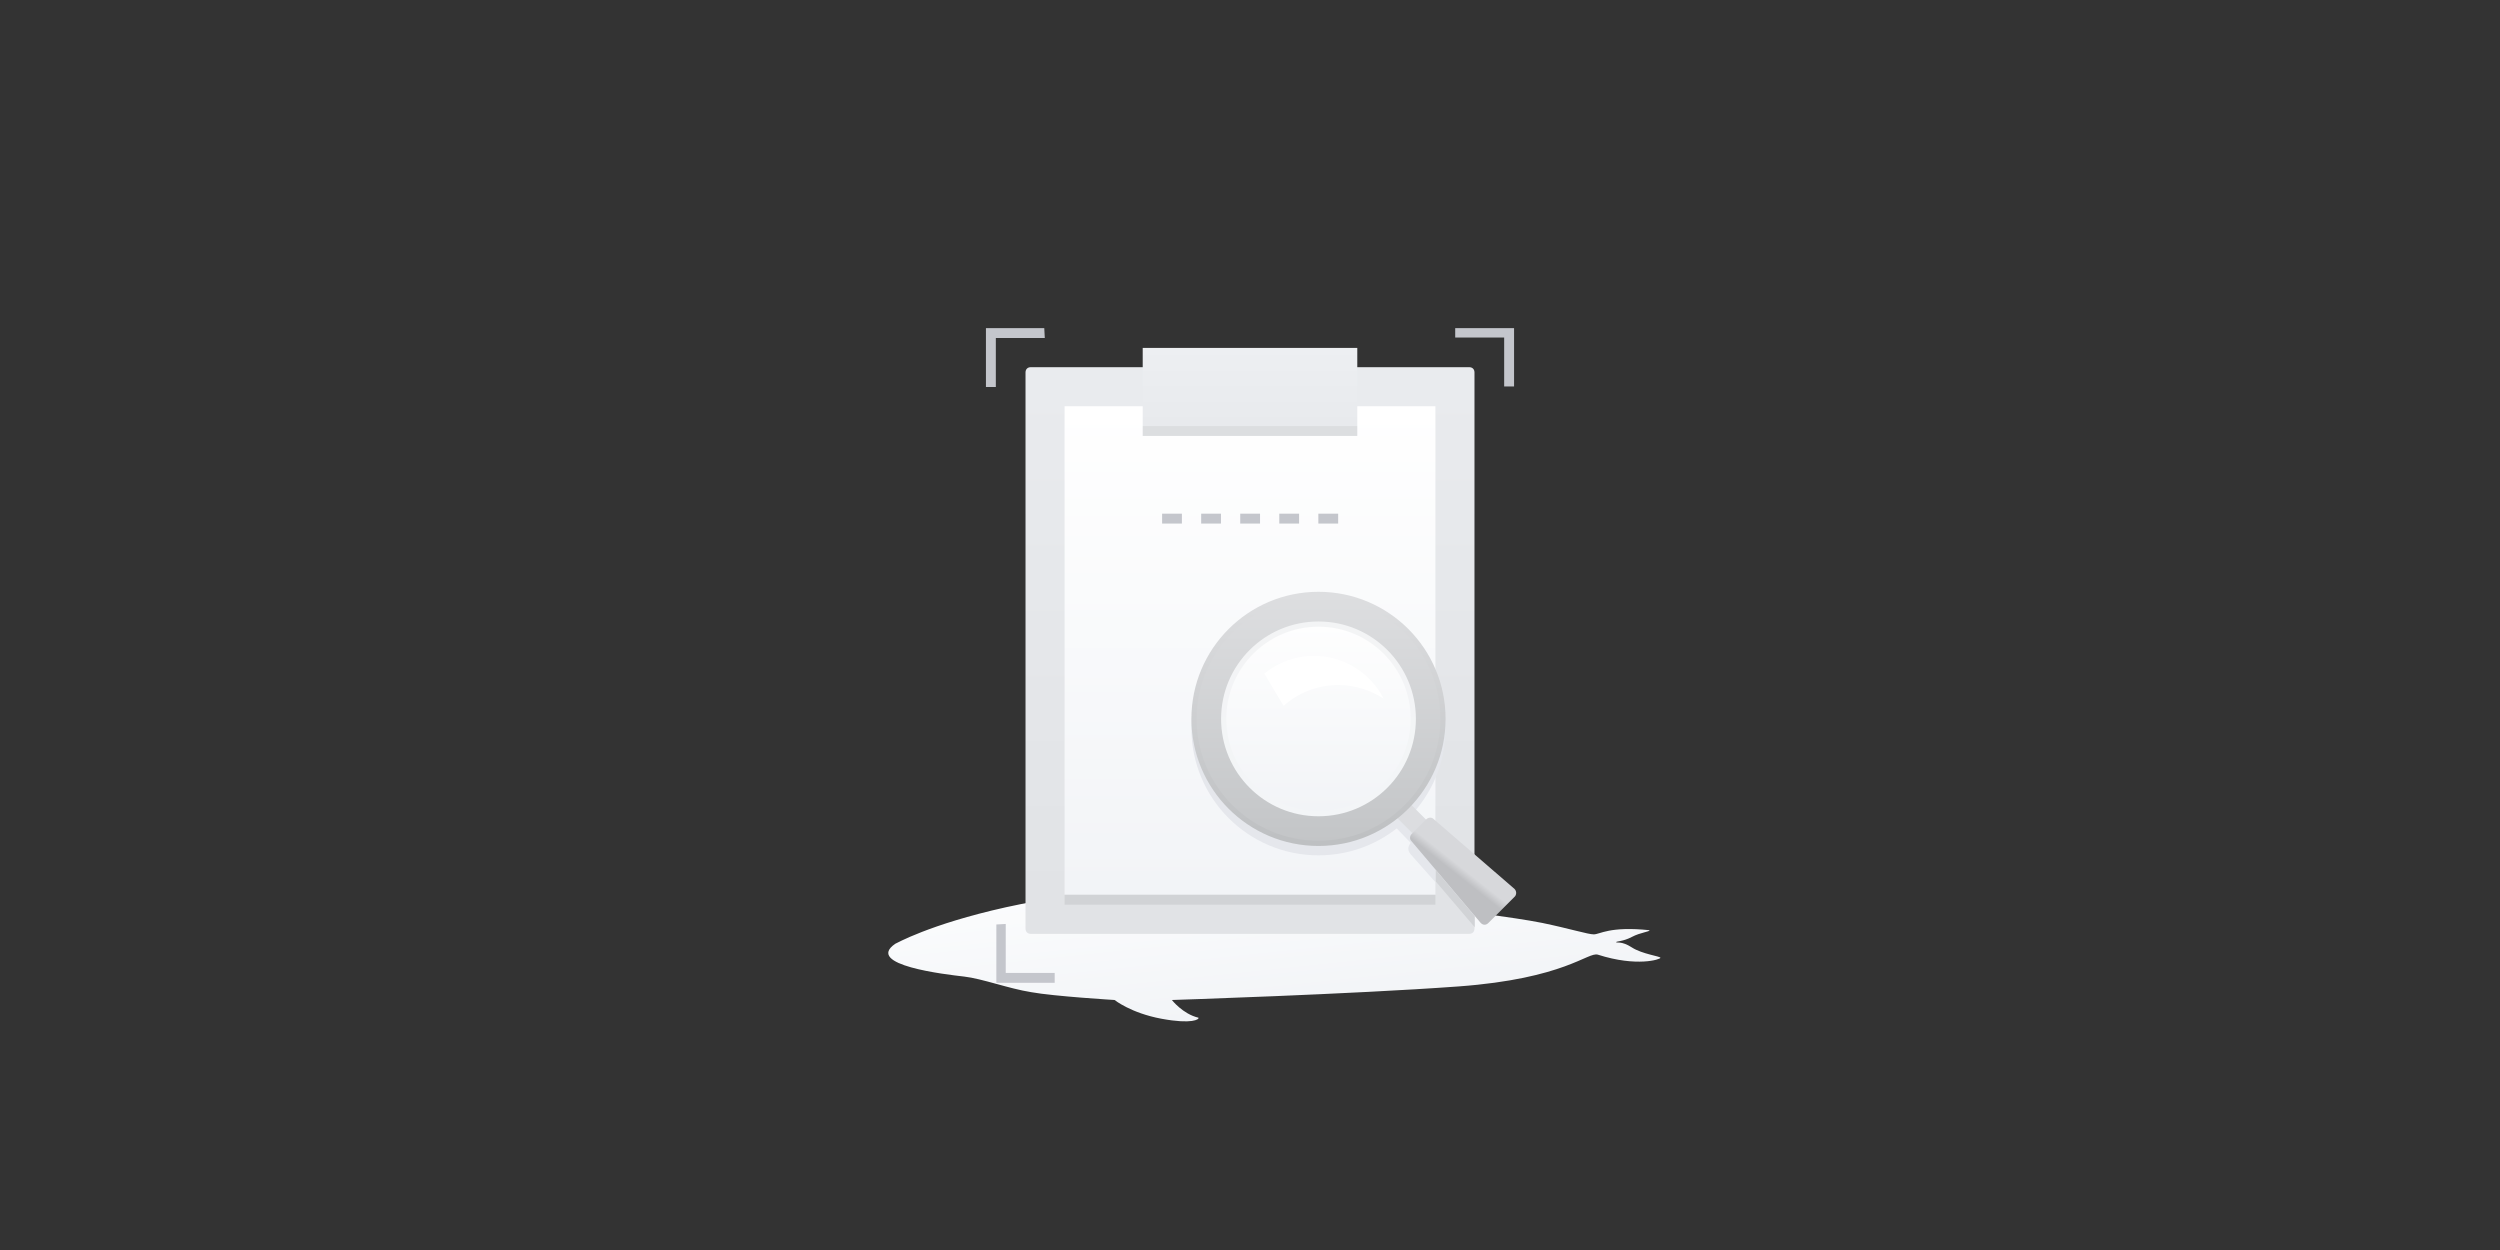 <?xml version="1.0" encoding="utf-8"?>
<!-- Generator: Adobe Illustrator 22.1.0, SVG Export Plug-In . SVG Version: 6.00 Build 0)  -->
<svg version="1.1" id="图层_1" xmlns="http://www.w3.org/2000/svg" xmlns:xlink="http://www.w3.org/1999/xlink" x="0px" y="0px"
	 viewBox="0 0 480 240" style="enable-background:new 0 0 480 240;" xml:space="preserve">
<rect x="0" y="0" width="480" height="240" fill="#333333" stroke="none"/>
<style type="text/css">
	.st0{fill:url(#Fill-1_1_);}
	.st1{fill:#C4C6CC;}
	.st2{fill:url(#矩形-2_1_);}
	.st3{fill:url(#矩形_6_);}
	.st4{fill:#DCDEE0;}
	.st5{fill:#D1D3D6;}
	.st6{fill:url(#矩形-3_1_);}
	.st7{fill:#E5E7EC;}
	.st8{fill:#DCDDE0;}
	.st9{fill:url(#路径-13_1_);}
	.st10{fill:url(#椭圆形_3_);stroke:url(#椭圆形_4_);}
	.st11{fill:url(#椭圆形_5_);stroke:url(#椭圆形_6_);}
	.st12{fill:#FFFFFF;}
</style>
<g id="页面-1">
	<g id="Exception_x2F_异常提示" transform="translate(-869, -2918)">
		<g id="搜索为空" transform="translate(869, 2918)">
			<linearGradient id="Fill-1_1_" gradientUnits="userSpaceOnUse" x1="243.046" y1="167.979" x2="245.807" y2="194.246">
				<stop  offset="0" style="stop-color:#FBFCFD"/>
				<stop  offset="1" style="stop-color:#F2F4F7"/>
			</linearGradient>
			<path id="Fill-1" class="st0" d="M193.1,174.2c14.8-3.3,36-4.8,50.5-4.1c14.4,0.7,26.4,3.3,27.3,2.7c2.9-1.9,9-2.8,8.7-2
				c-0.3,0.7-4.3,3.1-3,3.4c1.3,0.4,14.1,1.9,19.5,3c5.3,1.1,8.8,2.2,9.9,2.2c1.2,0,3-1.6,10.7-0.8c0.1,0.3-1.7,0.4-3.4,1.3
				c-1.7,0.9-3,0.8-3,1s1-0.3,3,1s5.5,1.7,5.5,2s-4.5,1.8-12-0.6c-1.9-0.6-6.3,4.6-26.8,6.1s-55,2.6-55,2.6s2.1,2.7,5.1,3.4
				c0.2,0.3-1.2,1.3-7.1,0.2c-5.9-1.1-9-3.6-9-3.6s-11.6-0.7-16-1.5c-4.4-0.7-9.4-2.6-12.9-3s-19.2-2.2-13.2-6.3
				C172,181.2,178.3,177.5,193.1,174.2z"/>
			<path id="形状结合" class="st1" d="M193.1,177.4v9.4h9.4v1.9h-11.2v-11.2L193.1,177.4L193.1,177.4z"/>
			<path id="形状结合备份" class="st1" d="M200.6,64.9h-9.4v9.4h-1.9v-9.4l0,0V63h11.2L200.6,64.9L200.6,64.9z"/>
			<path id="形状结合备份-2" class="st1" d="M288.8,74.2v-9.4h-9.4V63h9.4l0,0h1.9v11.2H288.8z"/>

				<linearGradient id="矩形-2_1_" gradientUnits="userSpaceOnUse" x1="411.677" y1="-1.607" x2="411.677" y2="-0.671" gradientTransform="matrix(86.25 0 0 108.75 -35267.125 246.5)">
				<stop  offset="0" style="stop-color:#EBEDF0;stop-opacity:0.992"/>
				<stop  offset="1" style="stop-color:#E1E3E6"/>
			</linearGradient>
			<path id="矩形-2" class="st2" d="M197.9,70.5h84.2c0.6,0,1,0.4,1,1v106.8c0,0.6-0.4,1-1,1h-84.2c-0.6,0-1-0.4-1-1V71.5
				C196.9,70.9,197.3,70.5,197.9,70.5z"/>

				<linearGradient id="矩形_6_" gradientUnits="userSpaceOnUse" x1="410.661" y1="-1.877" x2="410.661" y2="-0.889" gradientTransform="matrix(71.25 0 0 93.75 -29019.625 254)">
				<stop  offset="0" style="stop-color:#FFFFFF"/>
				<stop  offset="1" style="stop-color:#F2F4F7"/>
			</linearGradient>
			<rect id="矩形_1_" x="204.4" y="78" class="st3" width="71.2" height="93.8"/>
			<rect id="矩形_2_" x="219.4" y="81.8" class="st4" width="41.2" height="1.9"/>
			<rect id="矩形_3_" x="204.4" y="171.8" class="st5" width="71.2" height="1.9"/>

				<linearGradient id="矩形-3_1_" gradientUnits="userSpaceOnUse" x1="406.415" y1="-11.733" x2="406.415" y2="-10.741" gradientTransform="matrix(41.25 0 0 15 -16524.625 242.75)">
				<stop  offset="0" style="stop-color:#EDEFF2"/>
				<stop  offset="1" style="stop-color:#E8EAED"/>
			</linearGradient>
			<rect id="矩形-3" x="219.4" y="66.8" class="st6" width="41.2" height="15"/>
			<g id="编组-3" transform="translate(223.125, 98.625)">
				<rect id="矩形_4_" class="st1" width="3.8" height="1.9"/>
				<rect id="矩形备份" x="7.5" class="st1" width="3.8" height="1.9"/>
				<rect id="矩形备份-2" x="15" class="st1" width="3.8" height="1.9"/>
				<rect id="矩形备份-3" x="22.5" class="st1" width="3.8" height="1.9"/>
				<rect id="矩形备份-4" x="30" class="st1" width="3.8" height="1.9"/>
			</g>
			<g id="编组-6" transform="translate(228.75, 113.625)">
				<circle id="椭圆形" class="st7" cx="24.4" cy="26.2" r="24.4"/>
				<path id="路径-12" class="st7" d="M39,45l3.1,3.2c-0.6,0.8-0.6,1.5,0,2.2s2.2,2.5,4.7,5.3v-7.5l-6.1-5L39,45z"/>

					<g id="编组-4" transform="translate(50.226, 51.709) rotate(-45) translate(-50.226, -51.709) translate(44.601, 36.709)">

						<rect id="矩形_5_" x="3.8" y="0" transform="matrix(-1 5.070363e-06 -5.070363e-06 -1 11.4 9.35)" class="st8" width="3.7" height="9.4"/>

						<linearGradient id="路径-13_1_" gradientUnits="userSpaceOnUse" x1="-109.391" y1="-55.938" x2="-109.558" y2="-55.891" gradientTransform="matrix(9.213 0 0 22.5 1013.928 1277.281)">
						<stop  offset="0" style="stop-color:#D7D8DB"/>
						<stop  offset="1" style="stop-color:#BEBFC2"/>
					</linearGradient>
					<path id="路径-13" class="st9" d="M3.7,5.7h4c0.5,0,1,0.4,1,0.9l1.5,20.5c0,0.6-0.4,1-0.9,1.1c0,0,0,0-0.1,0H2
						c-0.6,0-1-0.4-1-1v-0.1L2.7,6.6C2.7,6.1,3.2,5.7,3.7,5.7z"/>
				</g>
				<g id="编组-5">

						<linearGradient id="椭圆形_3_" gradientUnits="userSpaceOnUse" x1="-49.712" y1="-3.686" x2="-49.712" y2="-2.686" gradientTransform="matrix(47.75 0 0 47.75 2398.125 176.5)">
						<stop  offset="1.530828e-03" style="stop-color:#DDDEE0"/>
						<stop  offset="0.998" style="stop-color:#C3C5C7"/>
					</linearGradient>

						<linearGradient id="椭圆形_4_" gradientUnits="userSpaceOnUse" x1="-49.712" y1="-3.686" x2="-49.712" y2="-2.705" gradientTransform="matrix(47.75 0 0 47.75 2398.125 176.5)">
						<stop  offset="0" style="stop-color:#DDDEE0"/>
						<stop  offset="1" style="stop-color:#BEC0C2"/>
					</linearGradient>
					<circle id="椭圆形_1_" class="st10" cx="24.4" cy="24.4" r="23.9"/>

						<linearGradient id="椭圆形_5_" gradientUnits="userSpaceOnUse" x1="-52.397" y1="-4.822" x2="-52.397" y2="-3.838" gradientTransform="matrix(36.5 0 0 36.5 1936.875 182.125)">
						<stop  offset="0" style="stop-color:#FEFEFE"/>
						<stop  offset="1" style="stop-color:#F2F4F7"/>
					</linearGradient>

						<linearGradient id="椭圆形_6_" gradientUnits="userSpaceOnUse" x1="-52.397" y1="-4.822" x2="-52.397" y2="-3.84" gradientTransform="matrix(36.5 0 0 36.5 1936.875 182.125)">
						<stop  offset="0" style="stop-color:#F3F4F5"/>
						<stop  offset="1" style="stop-color:#F3F5F7"/>
					</linearGradient>
					<circle id="椭圆形_2_" class="st11" cx="24.4" cy="24.4" r="18.2"/>
					<path id="形状结合_1_" class="st12" d="M23.5,12.3c5.8,0,10.9,3.3,13.4,8.2c-2.5-1.6-5.5-2.6-8.7-2.6c-4,0-7.7,1.5-10.5,4
						L14,15.7C16.6,13.6,19.9,12.3,23.5,12.3z"/>
				</g>
				<polygon id="路径-14" class="st5" points="46.9,53.4 46.9,55.6 54.4,64.4 54.4,62.3 				"/>
			</g>
		</g>
	</g>
</g>
</svg>
